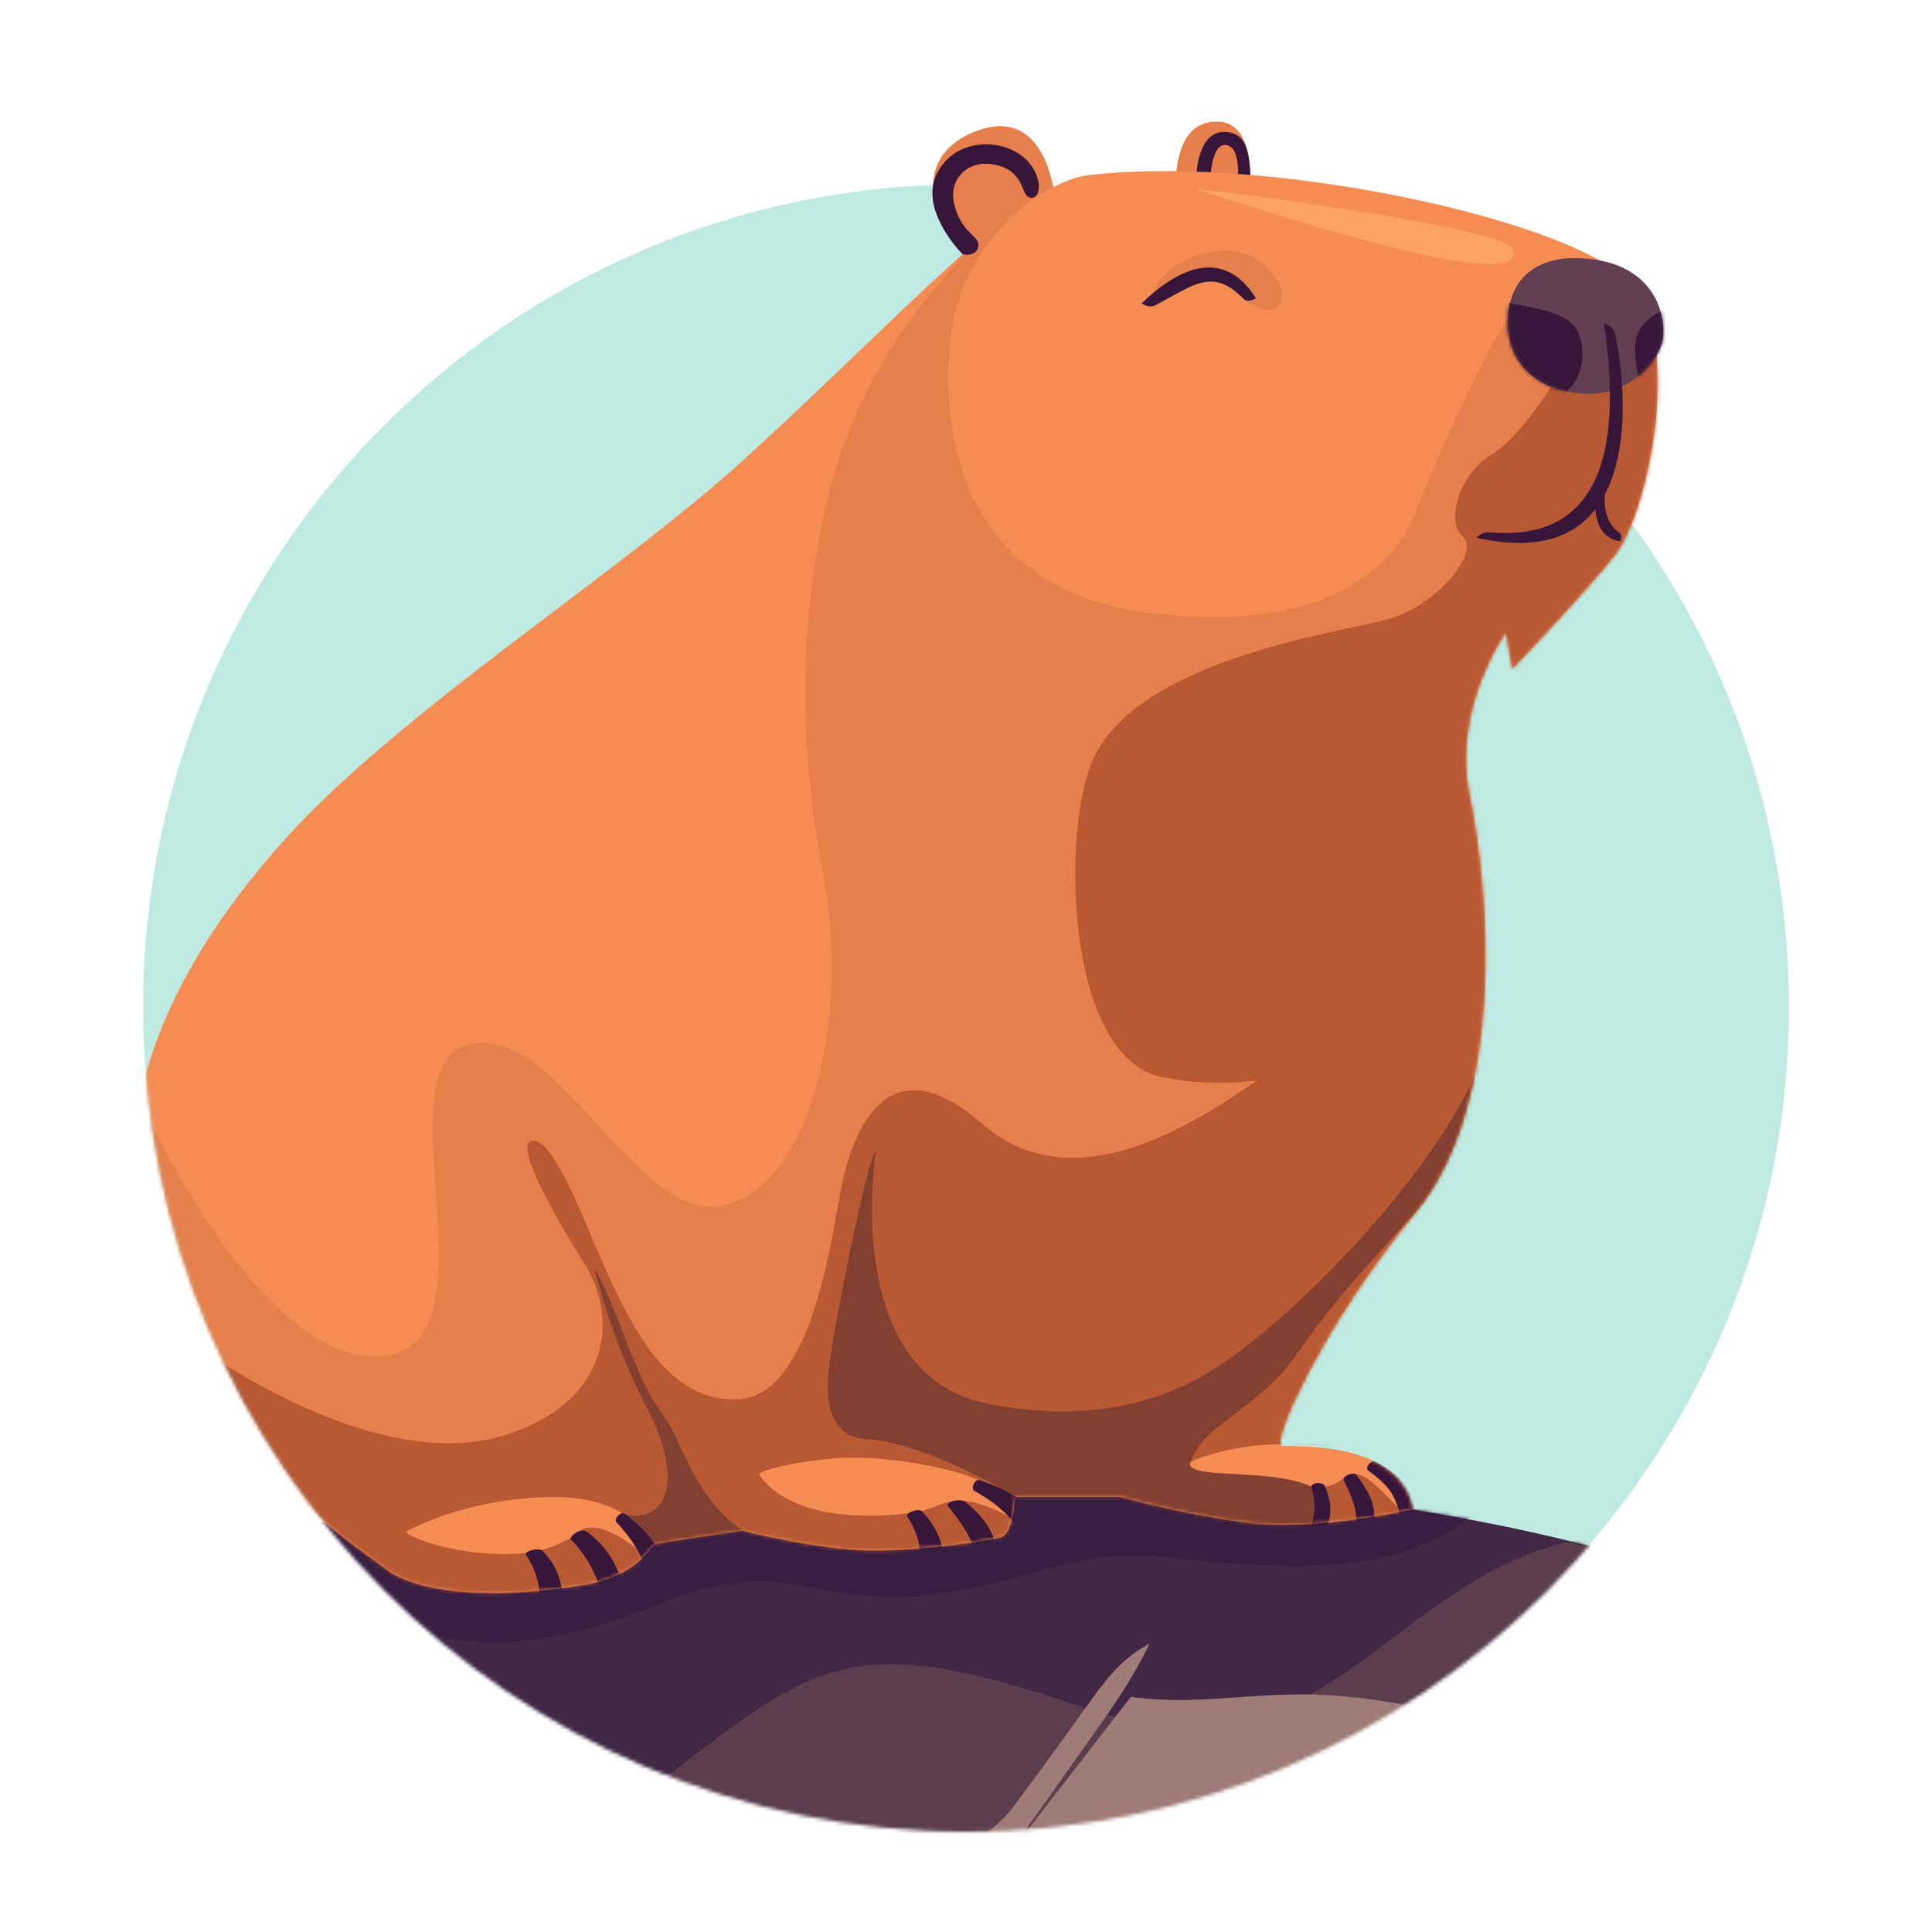 <svg width="540" height="540" viewBox="0 0 540 540" fill="none" xmlns="http://www.w3.org/2000/svg">
	<mask id="mask0_30_126" style="mask-type:luminance" maskUnits="userSpaceOnUse" x="0" y="0"
		width="540" height="540">
		<path d="M540 0H0V540H540V0Z" fill="white" />
	</mask>
	<g mask="url(#mask0_30_126)">
		<path
			d="M270 511.52C397.025 511.52 500 408.545 500 281.52C500 154.495 397.025 51.52 270 51.52C142.975 51.52 40 154.495 40 281.52C40 408.545 142.975 511.52 270 511.52Z"
			fill="#BFEAE1" />
		<mask id="mask1_30_126" style="mask-type:luminance" maskUnits="userSpaceOnUse" x="40" y="28"
			width="461" height="484">
			<path
				d="M469.23 137.13V28H249.23V52C131.94 62.55 40 158.61 40 281.54C40 408.82 143 512 270 512C397 512 500 408.82 500 281.54C500.071 237.812 487.654 194.972 464.21 158.06C459.6 150.8 474.6 143.81 469.23 137.13Z"
				fill="white" />
		</mask>
		<g mask="url(#mask1_30_126)">
			<path
				d="M-61.33 543.16C-61.33 543.16 15.67 420.76 156.29 412.73C333.29 402.62 450.45 427.15 494.07 449.85C546.72 477.25 580.54 543.16 580.54 543.16H-61.33Z"
				fill="#412844" />
			<mask id="mask2_30_126" style="mask-type:luminance" maskUnits="userSpaceOnUse" x="-62"
				y="410" width="643" height="134">
				<path
					d="M-61.33 543.16C-61.33 543.16 15.67 420.76 156.29 412.73C333.29 402.62 450.45 427.15 494.07 449.85C546.72 477.25 580.54 543.16 580.54 543.16H-61.33Z"
					fill="white" />
			</mask>
			<g mask="url(#mask2_30_126)">
				<path
					d="M59.35 438.21C92.13 447.21 119.35 461.63 145.95 458.59C174.67 455.3 185.17 445.78 201.17 443.03C224.31 439.03 233.94 449.26 261.9 445.45C289.86 441.64 299.9 433 323.67 435.08C347.44 437.16 386.83 443.03 410.16 424.59C425.46 412.51 391.82 380.75 352.48 366.23C313.14 351.71 194.77 349.63 134.38 363.12C73.99 376.61 59.35 438.21 59.35 438.21Z"
					fill="#3A1E42" />
				<path
					d="M-165.81 520.13C-139.58 516 -30.24 534 12.26 553.43C47.61 569.63 131.91 537.92 171 508.37C227.2 465.89 231.83 453.01 303.2 477.37C373.15 501.24 388.38 437.15 446.35 429.49C546.73 416.21 501.71 548.49 411.19 573.37C320.67 598.25 -105.07 644.6 -138.2 629.37C-171.33 614.14 -165.81 520.13 -165.81 520.13Z"
					fill="#5B3D4D" />
				<path
					d="M321 459.56C321.24 459.42 321.29 459.48 321.17 459.73C317.803 466.477 313.918 472.954 309.55 479.1C296.883 497.16 287.367 510.563 281 519.31L280.95 519.39V519.44C280.95 519.44 281.01 519.44 281.04 519.44L316.04 474.32C316.055 474.3 316.075 474.285 316.098 474.276C316.121 474.267 316.146 474.265 316.17 474.27C337.17 477.27 354.39 471.49 378.83 474.47C382.91 474.61 406.48 479.11 410.53 478.47C427.11 475.7 423.81 472.13 439.3 465.56C445.176 463.245 451.187 461.288 457.3 459.7C457.338 459.684 457.381 459.684 457.42 459.7L464.13 464.44C464.153 464.452 464.172 464.47 464.186 464.492C464.2 464.514 464.207 464.539 464.207 464.565C464.207 464.591 464.2 464.616 464.186 464.638C464.172 464.66 464.153 464.678 464.13 464.69C449.25 469.25 438.297 472.917 431.27 475.69C429.6 476.34 428.49 477.82 427.96 480.1C427.927 480.239 427.936 480.384 427.986 480.518C428.036 480.651 428.124 480.767 428.24 480.85C429.95 482.02 432.14 482.94 433.41 484.21C437.66 488.46 438.36 495.33 437.2 501.08C437.096 501.933 436.762 502.743 436.233 503.421C435.705 504.099 435.002 504.621 434.2 504.93C429.885 506.675 425.743 508.821 421.83 511.34C415.3 515.55 418.13 525.34 416.83 533.06C416.817 533.191 416.759 533.313 416.666 533.406C416.573 533.499 416.451 533.557 416.32 533.57C414.438 533.901 412.538 534.111 410.63 534.2C404.01 534.58 406.09 544.98 407.71 548.8C407.721 548.821 407.726 548.845 407.725 548.868C407.723 548.892 407.716 548.915 407.702 548.934C407.689 548.954 407.67 548.969 407.649 548.979C407.627 548.989 407.603 548.993 407.58 548.99L348.25 548.88C348.212 548.877 348.176 548.861 348.15 548.833C348.124 548.805 348.11 548.768 348.11 548.73C348.62 537.09 350.6 527.41 357.18 518.58C357.211 518.538 357.229 518.487 357.229 518.435C357.229 518.383 357.211 518.332 357.18 518.29C357.135 518.248 357.076 518.224 357.015 518.224C356.953 518.224 356.894 518.248 356.85 518.29C352.753 521.507 349.273 525.441 346.58 529.9C346.572 529.927 346.556 529.951 346.533 529.968C346.511 529.985 346.483 529.994 346.455 529.994C346.427 529.994 346.399 529.985 346.377 529.968C346.354 529.951 346.338 529.927 346.33 529.9L345.71 526.96C345.72 526.924 345.72 526.886 345.71 526.85C345.654 526.736 345.555 526.649 345.435 526.608C345.315 526.567 345.184 526.575 345.07 526.63C340.44 528.87 337.46 540.81 336.66 545.53C336.34 547.37 335.987 549.06 335.6 550.6V550.66L332.15 554.83C332.067 554.95 331.942 555.035 331.801 555.07C331.659 555.105 331.509 555.087 331.38 555.02L330.06 554.47C330.027 554.455 330.002 554.428 329.989 554.394C329.976 554.36 329.976 554.323 329.99 554.29L332.05 548.98C332.108 548.826 332.203 548.689 332.327 548.581C332.451 548.473 332.6 548.397 332.76 548.36L333.43 548.21C333.577 548.178 333.71 548.1 333.809 547.986C333.908 547.873 333.968 547.73 333.98 547.58C334.45 542.18 330.98 536.71 327.87 532.73C327.784 532.618 327.676 532.525 327.552 532.458C327.428 532.391 327.291 532.351 327.15 532.34C322.75 531.907 321.867 532.523 324.5 534.19C324.517 534.199 324.531 534.211 324.542 534.227C324.552 534.243 324.558 534.261 324.56 534.28L326.69 546.02C326.57 547.91 324.84 548.02 323.46 548.61C323.322 548.669 323.174 548.7 323.025 548.7C322.875 548.7 322.727 548.669 322.59 548.61C321.45 548.13 320.95 549.06 320.1 549.45C319.25 549.84 318.87 549.75 318.84 549.21C319.5 546.72 319.32 540.63 315.42 541.13C315.382 541.133 315.344 541.121 315.314 541.097C315.284 541.073 315.265 541.038 315.26 541C314.371 529.441 316.642 517.858 321.83 507.49C321.856 507.434 321.863 507.371 321.848 507.311C321.834 507.251 321.799 507.198 321.75 507.16C321.726 507.136 321.697 507.116 321.665 507.103C321.633 507.09 321.599 507.083 321.565 507.083C321.53 507.083 321.496 507.09 321.465 507.103C321.433 507.116 321.404 507.136 321.38 507.16C315.968 514.442 311.938 522.654 309.49 531.39C308.823 533.85 308.513 533.803 308.56 531.25C308.63 528.61 308.79 523.25 307.19 520.41C306.96 520.01 306.61 520.02 306.37 520.41C305.953 521.117 305.653 521.887 305.48 522.69C303.873 530.59 302.297 538.503 300.75 546.43C300.351 547.04 300.066 547.718 299.91 548.43C299.905 548.461 299.889 548.489 299.865 548.509C299.841 548.529 299.811 548.54 299.78 548.54L298.17 548.64C298.151 548.641 298.131 548.639 298.113 548.632C298.095 548.626 298.078 548.616 298.064 548.603C298.05 548.59 298.039 548.574 298.031 548.556C298.024 548.538 298.02 548.519 298.02 548.5C297.96 544.6 296.347 541.82 293.18 540.16C293.014 540.071 292.821 540.05 292.64 540.1C292.551 540.125 292.468 540.168 292.396 540.225C292.324 540.283 292.263 540.354 292.219 540.435C292.174 540.516 292.146 540.605 292.136 540.697C292.126 540.788 292.134 540.881 292.16 540.97C292.95 543.655 293.34 546.441 293.32 549.24C293.317 549.278 293.3 549.314 293.273 549.34C293.245 549.366 293.208 549.38 293.17 549.38L285.17 548.85C285.148 548.85 285.126 548.845 285.107 548.834C285.088 548.824 285.072 548.808 285.06 548.79L281.47 542.91C281.44 542.859 281.392 542.82 281.336 542.8C281.28 542.78 281.218 542.782 281.163 542.803C281.107 542.825 281.061 542.866 281.033 542.918C281.005 542.971 280.997 543.032 281.01 543.09L282.12 548.89C282.124 548.911 282.124 548.932 282.119 548.953C282.114 548.973 282.105 548.993 282.091 549.009C282.078 549.025 282.061 549.039 282.041 549.047C282.022 549.056 282.001 549.061 281.98 549.06H269.19C269.172 549.061 269.154 549.059 269.137 549.053C269.12 549.047 269.105 549.038 269.091 549.026C269.078 549.013 269.068 548.999 269.061 548.982C269.053 548.966 269.05 548.948 269.05 548.93C268.93 543.56 267.05 539.08 261.59 538.15C261.524 538.135 261.455 538.136 261.389 538.155C261.324 538.174 261.265 538.209 261.217 538.257C261.169 538.305 261.134 538.364 261.115 538.43C261.096 538.495 261.094 538.564 261.11 538.63L262.46 548.7C262.461 548.72 262.459 548.74 262.452 548.758C262.446 548.777 262.436 548.794 262.423 548.809C262.41 548.824 262.394 548.836 262.377 548.845C262.359 548.854 262.34 548.859 262.32 548.86L221.02 549.23C220.991 549.228 220.963 549.217 220.94 549.199C220.917 549.181 220.899 549.157 220.89 549.13C220.88 549.102 220.879 549.072 220.886 549.044C220.893 549.015 220.908 548.99 220.93 548.97C222.56 547.82 224.55 546.9 225.85 546.05C246.203 532.97 263.413 521.253 277.48 510.9C279.998 508.894 282.214 506.537 284.06 503.9C290.6 495.1 297.043 486.253 303.39 477.36C309.23 469.28 313 464 321 459.56ZM358.75 537.35C358.671 537.679 358.658 538.02 358.711 538.354C358.765 538.688 358.884 539.009 359.061 539.297C359.239 539.585 359.471 539.835 359.746 540.033C360.02 540.231 360.331 540.372 360.66 540.45L366.5 541.84C366.828 541.919 367.169 541.932 367.502 541.88C367.836 541.827 368.156 541.709 368.444 541.532C368.731 541.356 368.982 541.125 369.18 540.851C369.379 540.578 369.521 540.268 369.6 539.94C369.753 539.276 369.639 538.578 369.282 537.998C368.924 537.417 368.352 537.001 367.69 536.84L361.69 535.42C361.379 535.344 361.057 535.331 360.741 535.38C360.425 535.43 360.122 535.542 359.85 535.709C359.577 535.876 359.341 536.096 359.153 536.355C358.966 536.615 358.833 536.909 358.76 537.22L358.75 537.35Z"
					fill="#A07B78" />
			</g>
			<path
				d="M274.64 74.28C267.74 74.28 248.99 46.94 271.7 37.11C293.27 27.77 295.86 56.82 294.82 60.97"
				fill="#E67F4B" />
			<path
				d="M328.47 50.77C328.99 46.44 329.47 33.77 340.38 33.99C351.29 34.21 349.38 52.99 349.38 52.99"
				fill="#E67F4B" />
			<path
				d="M334.68 54.15C333.56 46.62 335.68 36.91 341.93 36.89C348.18 36.87 349.68 41.7 349.48 53.09L345.72 52.66C345.72 52.66 347.51 41.01 342.62 40.52C337.73 40.03 338.13 54.15 338.13 54.15H334.68Z"
				fill="#381639" />
			<path
				d="M108 438.67C97 429.91 -26.92 352.53 80 234.2C112.37 198.38 173 160.35 208.38 128.05C254.77 85.68 284.53 51.28 304.47 48.94C356.85 42.79 448.47 63.16 458.4 82.4C469.4 103.88 459.55 144.53 451.73 154.67C443.91 164.81 422.73 186.94 422.73 186.94L420.9 176.8C420.9 176.8 405.71 198 410.78 222.44C415.85 246.88 421.78 307.27 395.59 339.08C369.4 370.89 355.1 403.63 358.32 404.08C361.54 404.53 390.99 402.24 394.9 421.83C394.9 421.83 367.29 428.28 347.74 425.52C336.021 423.871 324.419 421.487 313 418.38H283.78C283.78 418.38 283.31 428.65 279.69 429.68C276.07 430.71 258.59 433.37 243.92 433.37C229.25 433.37 207.52 427.83 207.52 427.83C207.52 427.83 185.43 430.95 183.36 431.64C181.29 432.33 178.49 440.64 162.29 443.16C120 449.78 108 438.67 108 438.67Z"
				fill="#F58C54" />
			<mask id="mask3_30_126" style="mask-type:luminance" maskUnits="userSpaceOnUse" x="36"
				y="47" width="428" height="399">
				<path
					d="M108 438.67C97 429.91 -26.92 352.53 80 234.2C112.37 198.38 173 160.35 208.38 128.05C254.77 85.68 284.53 51.28 304.47 48.94C356.85 42.79 448.47 63.16 458.4 82.4C469.4 103.88 459.55 144.53 451.73 154.67C443.91 164.81 422.73 186.94 422.73 186.94L420.9 176.8C420.9 176.8 405.71 198 410.78 222.44C415.85 246.88 421.78 307.27 395.59 339.08C369.4 370.89 355.1 403.63 358.32 404.08C361.54 404.53 390.99 402.24 394.9 421.83C394.9 421.83 367.29 428.28 347.74 425.52C336.021 423.871 324.419 421.487 313 418.38H283.78C283.78 418.38 283.31 428.65 279.69 429.68C276.07 430.71 258.59 433.37 243.92 433.37C229.25 433.37 207.52 427.83 207.52 427.83C207.52 427.83 185.43 430.95 183.36 431.64C181.29 432.33 178.49 440.64 162.29 443.16C120 449.78 108 438.67 108 438.67Z"
					fill="white" />
			</mask>
			<g mask="url(#mask3_30_126)">
				<path
					d="M332.31 37.63C295.73 45.24 268.66 63.81 265.56 95.63C262.46 127.45 273.24 164.48 319 171C371.91 178.53 390.55 156.34 395.38 143.9C400.21 131.46 417.65 90.23 426.63 82.63C435.61 75.03 486.03 58.97 492.24 89.39C498.45 119.81 444 330.05 408.77 352.18C373.54 374.31 227 406.05 171.8 409.51C116.6 412.97 6.15 413 7.53 379.08C8.91 345.16 36.81 303 36.81 303C36.81 303 70.58 380.53 105.81 379.14C141.04 377.75 105.81 298.92 130.65 292.01C155.49 285.1 177.59 341.8 201.74 337.01C225.89 332.22 238.26 286.12 229.67 241.87C221.58 200.18 223.67 146.7 241.59 110.74C259.51 74.78 276.28 71.49 266.96 65.96C257.64 60.43 203.12 71.45 227.96 37.57C252.8 3.69 332.31 37.63 332.31 37.63Z"
					fill="#E67F4B" />
				<path
					d="M26.41 352.58C49.08 376.22 103.81 412.91 141.17 401.12C170.23 391.96 173.27 368.97 163.26 353.06C153.25 337.15 142.9 317.79 149.45 318.83C156 319.87 164.98 346.14 170.85 358.25C176.72 370.36 186.75 392.45 206.77 391.07C226.79 389.69 232.42 346.23 234.84 333.44C237.26 320.65 245.84 289.18 274.38 313.99C306.38 341.88 351.18 302.32 377.98 281.53C418.25 250.3 414.31 236.53 417.07 219.59C419.83 202.65 455.48 244.49 464.46 242.41C473.44 240.33 399.3 407.35 390.33 406C379.577 404.54 368.741 403.772 357.89 403.7C347.19 403.58 335.11 407.04 332.7 408.77C330.29 410.5 340.92 413.18 349.39 413.77C356.46 414.25 369.81 418.31 375.23 413.4C378.97 410.02 382.6 412.31 391.76 422.56C394.17 425.26 406.55 417.77 404.82 423.65C403.09 429.53 358.24 443.65 330.28 437.48C302.32 431.31 281.28 418.12 274.72 414.31C268.16 410.5 249.72 407.4 238.57 407.4C227.42 407.4 211.23 410.85 212.26 412.24C213.29 413.63 221.18 426.83 254.34 422.93C261.53 422.09 263.45 418.81 270.15 419.58C274.28 420.06 287.49 424.34 289.91 432.98C292.33 441.62 190.52 446.75 186.72 439C182.92 431.25 177.41 418.09 153.94 418.43C130.47 418.77 114.6 427.43 113.57 428.11C112.54 428.79 127.86 435.81 146.67 434.11C151.35 433.69 157.97 431.4 161.58 428.26C169.11 421.69 189.51 441.93 187.79 445.05C186.07 448.17 158.43 463.05 131.51 460.29C104.59 457.53 63.87 436.74 59.39 417C54.91 397.26 26.41 352.58 26.41 352.58Z"
					fill="#B85934" />
				<path
					d="M244.78 321.75C242.47 323.6 232.28 373.83 231.47 384.57C230.8 393.51 233.06 401.86 242.19 402.23C256.31 402.8 285.41 416.87 293.27 426.34C300.14 434.61 369.61 429.4 370.5 427.28C379.42 405.97 330.13 415.72 332.7 408.73C336.97 397.13 350.91 395.03 362.98 377.73C388.98 340.38 418.19 324.25 423.26 293.13C425.33 280.39 417.42 289.57 412.18 300.82C397.8 331.71 362.49 366.82 342.29 380.72C321.58 395.02 298.29 396.84 275.67 392.25C234.83 383.92 244.78 321.75 244.78 321.75Z"
					fill="#834030" />
				<path
					d="M150.74 452.4C151.23 445.17 150.85 440.51 147.04 434.58C146.39 433.58 150.68 432.42 151.67 433.47C157.18 439.36 157.8 444.86 156.52 452.97L150.74 452.4Z"
					fill="#381639" />
				<path
					d="M168.8 448.22C167.602 441.527 164.446 435.339 159.73 430.44C158.78 429.5 162.33 426.86 164.01 428.13C166.96 430.232 169.418 432.95 171.214 436.096C173.009 439.242 174.1 442.741 174.41 446.35L168.8 448.22Z"
					fill="#381639" />
				<path
					d="M287.08 431.46C284.08 425.08 279.08 420.37 272.32 416.72C271.24 416.13 272.44 413.27 273.81 413.72C281.99 416.55 287.2 419.37 290.44 426.43L287.08 431.46Z"
					fill="#381639" />
				<path
					d="M391.55 425.2C390.43 418.25 388.34 415.33 382.37 410.99C381.37 410.26 383.37 407.8 384.62 408.54C391.91 412.85 394.53 415.19 395.71 422.88L391.55 425.2Z"
					fill="#381639" />
				<path
					d="M378.37 430.4C380.11 423.58 378.55 419.85 375.6 413.7C375.07 412.58 378.36 411.18 379.21 412.36C384.21 419.22 385.09 422.41 383.11 429.92L378.37 430.4Z"
					fill="#381639" />
				<path
					d="M365.35 429.35C367.82 423.7 367.9 420.35 366.55 415.75C366.14 414.35 369.8 414.04 370.34 415.4C372.11 419.82 372.8 423.46 369.66 429.79L365.35 429.35Z"
					fill="#381639" />
				<path
					d="M273.56 437.57C272.22 430.22 268.56 425.39 265.06 421.1C263.96 419.75 268.44 418.59 270 419.9C276.42 425.29 278 429.04 279.55 436.66L273.56 437.57Z"
					fill="#381639" />
				<path
					d="M257.26 442.6C257.7 435.6 257.75 430.32 253.58 423.86C252.91 422.86 256.83 421.4 257.81 422.48C263.61 428.91 264.21 434.15 263.66 441.9L257.26 442.6Z"
					fill="#381639" />
				<path
					d="M442.25 90.4C435.01 108.73 423.96 122.91 416.37 127.4C408.78 131.89 403.6 145.4 408.78 149.88C413.96 154.36 401.53 169.24 388.07 173.05C374.61 176.86 315.26 184.46 304.56 214.54C296.78 236.43 298.7 295.45 324.56 300.98C350.42 306.51 378.49 297.48 386.43 286.41C394.37 275.34 423 238 440.28 233.85C457.56 229.7 504.37 152.64 502.28 121.85C500.19 91.06 442.25 90.4 442.25 90.4Z"
					fill="#B85934" />
				<path
					d="M166.1 354.53C172.47 364.53 176.6 383.61 185.31 395.53C193.09 406.13 195.15 429.68 227.22 435.42C259.85 441.26 190.28 446.18 186.92 438.84C183.56 431.5 170.44 421.84 174.64 423.18C183.48 425.88 193.54 417.39 180.08 392.04C171.09 375 166.1 354.53 166.1 354.53Z"
					fill="#834030" />
				<path
					d="M181.81 444.08C180.93 437.08 177.61 431.08 172.31 425.5C171.46 424.6 173.48 422.26 174.64 423.13C181.55 428.35 185.31 433.21 186.22 440.93L181.81 444.08Z"
					fill="#381639" />
			</g>
			<path
				d="M421.47 88.28C422.15 78.93 428.53 70.28 445.23 72.48C460.99 74.57 465.49 85.87 464.83 94.12C464.32 100.38 455.69 110.64 443.18 110.06C428.34 109.37 420.61 100.15 421.47 88.28Z"
				fill="#633E50" />
			<mask id="mask4_30_126" style="mask-type:luminance" maskUnits="userSpaceOnUse" x="421"
				y="72" width="44" height="39">
				<path
					d="M421.47 88.28C422.15 78.93 428.53 70.28 445.23 72.48C460.99 74.57 465.49 85.87 464.83 94.12C464.32 100.38 455.69 110.64 443.18 110.06C428.34 109.37 420.61 100.15 421.47 88.28Z"
					fill="white" />
			</mask>
			<g mask="url(#mask4_30_126)">
				<path
					d="M420.44 84.31C426.91 86.06 438.38 86.64 441.06 92.82C443.38 98.18 443.12 107.73 433.98 112.05C425.61 116.05 418.71 106.26 417.33 99.61C415.95 92.96 420.44 84.31 420.44 84.31Z"
					fill="#381639" />
				<path
					d="M468.06 85.43C463.06 86.9 457.28 90.53 457.06 96.32C456.84 102.11 458.44 111.32 461.9 112.57C465.36 113.82 474.32 110.84 476.39 104.19C478.46 97.54 468.06 85.43 468.06 85.43Z"
					fill="#381639" />
			</g>
			<path
				d="M412.74 150.32C413.204 149.752 413.807 149.313 414.49 149.045C415.173 148.777 415.913 148.689 416.64 148.79C446 151.29 453.91 128 448.3 90.4C448.3 90.4 450.82 91.02 451.3 92.92C452.79 98.45 464.89 162.1 412.74 150.32Z"
				fill="#381639" />
			<path
				d="M452.86 151.3C445.24 150.3 445.34 140.9 446.31 136.49C446.31 136.49 448.62 136.68 448.56 137.49C448.22 142.24 449.07 146.42 452.62 148.9C453.57 149.54 452.86 151.3 452.86 151.3Z"
				fill="#381639" />
			<path
				d="M273.43 68.05C273.82 71.43 269.61 71.6 268.88 70.88C267.42 69.42 257.33 58.32 261.69 48.88C265.61 40.47 275.49 38.51 282.8 41.88C291.16 45.7 291.86 55.09 288.41 55.29C284.96 55.49 287.17 47.82 277.93 46C270.58 44.56 265.36 49.92 266.57 56.35C268.08 64.42 273.16 65.78 273.43 68.05Z"
				fill="#381639" />
			<path
				d="M335.49 53.39C323.06 50.68 420.66 63.25 422.85 69.53C428.14 84.74 341 54.6 335.49 53.39Z"
				fill="#FEA362" />
			<path
				d="M322.4 81.81C324.07 74.45 341.93 64.32 352.93 73.81C362.93 82.41 357.13 90.05 350 85.21C342.87 80.37 346 78.26 339 77C332 75.74 321.31 86.61 322.4 81.81Z"
				fill="#E67F4B" />
			<path
				d="M322.94 85.32C321.06 86.32 319.1 84.77 319.1 84.77C337.33 67.3 346.87 76.64 351.03 83.39C351.03 83.39 348.78 84.79 347.51 83.5C339 74.82 333.88 79.49 322.94 85.32Z"
				fill="#381639" />
		</g>
	</g>
</svg>
	